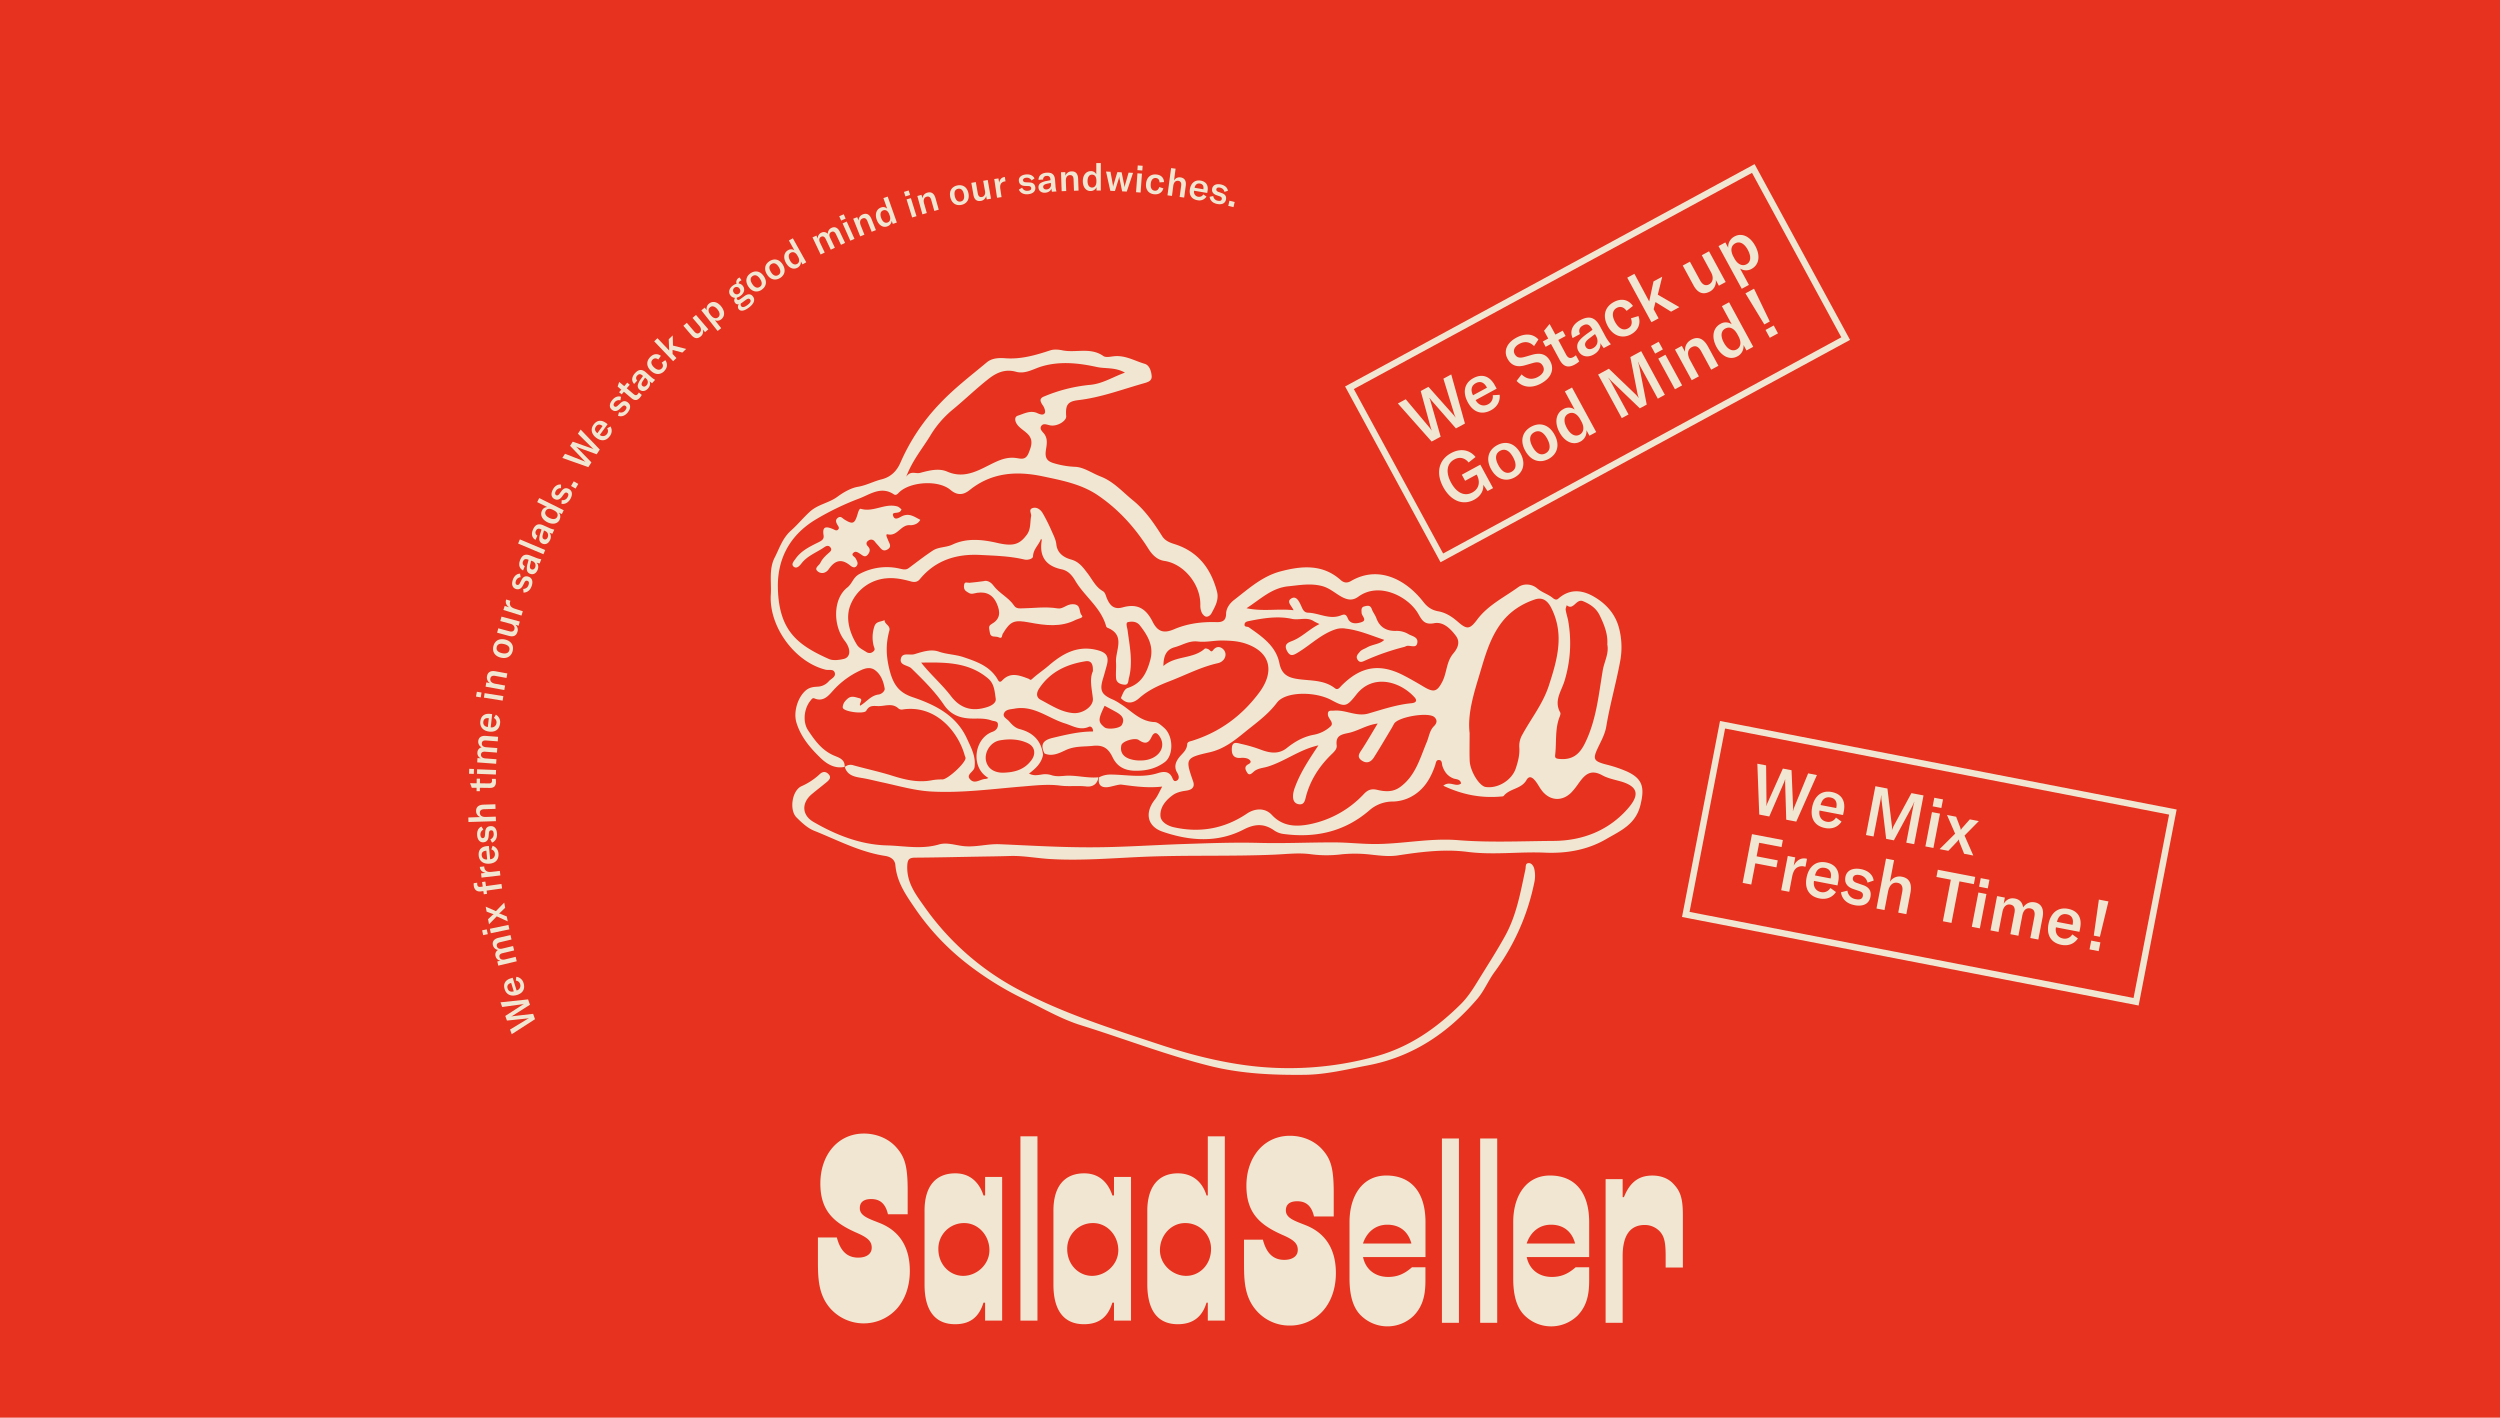 <svg xmlns="http://www.w3.org/2000/svg" viewBox="0 0 1938 1099"><defs><style>.cls-1{fill:#e6321e;}.cls-2{fill:#f0e6d2;}.cls-3{fill:none;stroke:#f0e6d2;stroke-miterlimit:10;stroke-width:5px;}</style></defs><g id="레이어_2" data-name="레이어 2"><g id="레이어_1-2" data-name="레이어 1"><rect class="cls-1" width="1938" height="1099"/><path class="cls-2" d="M694.62,1015.18a34.7,34.7,0,0,1-50.93-.85c-9.43-10.72-9.64-23.78-9.64-37.28V959.27h14.67c2.72,10.5,8,15.64,16.56,15.64,6.28,0,10.48-2.79,10.48-7.71,0-5.14-3.36-7.93-11.74-11.57-17-7.5-28.09-16.49-28.09-38.13,0-22.49,13.84-38.77,33.75-38.77,10.06,0,19.28,4.07,25.15,10.71,6.71,7.5,8.8,14.78,8.8,33.63v18.21h-15.3c-1.88-8.14-6.08-11.78-13-11.78-5.66,0-8.81,2.35-8.81,7.06,0,6.43,7.76,8.36,16.56,12,15.51,6.64,22.22,19.71,22.22,36.63,0,12.43-4,22.92-10.69,30"/><path class="cls-2" d="M747.55,948.13a19.86,19.86,0,0,0-20.13,20.14c0,12,8.81,20.78,19.29,20.78S767,980.27,767,969.13c0-11.36-8.59-21-19.49-21m16.14,75.62v-13.92h-1.26c-3.56,11.56-10.69,16.7-22,16.7-15.93,0-23.68-11.14-23.68-30.63V938.49c0-18.85,8.59-28.92,23.89-28.92,10.69,0,18.24,6.22,21.8,17.14h1.26V912.36h13.2v111.39Z"/><rect class="cls-2" x="791.04" y="880.87" width="13.2" height="142.88"/><path class="cls-2" d="M847.42,948.13a19.86,19.86,0,0,0-20.12,20.14c0,12,8.8,20.78,19.28,20.78s20.33-8.78,20.33-19.92c0-11.36-8.59-21-19.49-21m16.14,75.62v-13.92H862.3c-3.56,11.56-10.69,16.7-22,16.7-15.93,0-23.68-11.14-23.68-30.63V938.49c0-18.85,8.59-28.92,23.89-28.92,10.69,0,18.24,6.22,21.8,17.14h1.26V912.36h13.2v111.39Z"/><path class="cls-2" d="M918.68,948.13c-10.9,0-19.49,9.64-19.49,21,0,11.14,9.85,19.92,20.33,19.92s19.28-8.78,19.28-20.78a19.86,19.86,0,0,0-20.12-20.14m17.61,75.62v-13.92h-1c-3.36,11.35-10.9,16.7-22.22,16.7-15.51,0-23.69-10.49-23.69-31.27V938.71c0-18.43,8.39-29.14,23.69-29.14,10.69,0,18.86,6,22.22,17.14h1V880.87h13.2v142.88Z"/><path class="cls-2" d="M1024.94,1016.87a34.26,34.26,0,0,1-25.36,10.71A33.9,33.9,0,0,1,974,1016c-9.44-10.71-9.64-23.77-9.64-37.27V961H979c2.72,10.5,8,15.64,16.56,15.64,6.28,0,10.48-2.79,10.48-7.72,0-5.14-3.36-7.92-11.74-11.56-17-7.5-28.09-16.5-28.09-38.13,0-22.49,13.84-38.78,33.75-38.78,10.06,0,19.28,4.07,25.15,10.71,6.71,7.5,8.8,14.79,8.8,33.64V943h-15.3c-1.88-8.15-6.08-11.79-13-11.79-5.66,0-8.81,2.36-8.81,7.07,0,6.43,7.76,8.36,16.56,12,15.51,6.64,22.22,19.71,22.22,36.63,0,12.42-4,22.92-10.69,30"/><path class="cls-2" d="M1075.45,949.39c-9.23,0-15.93,5.78-18.87,14.57h37.52c-2.51-9.64-9.43-14.57-18.65-14.57m20.33,70.69a29.26,29.26,0,0,1-40,.43c-8-7.07-9.64-19.06-9.64-29.56V947.46c0-20.77,10.27-36.2,28.51-36.2,18.65,0,30.39,12.21,30.39,36.2v27h-48.42c1.89,9.21,9,15.42,19.5,15.42,6.91,0,12.36-2.14,18.44-7.5H1105v9.86c0,9.42-1,19.49-9.22,27.84"/><rect class="cls-2" x="1117.78" y="882.56" width="13.2" height="142.88"/><rect class="cls-2" x="1147.43" y="882.56" width="13.21" height="142.88"/><path class="cls-2" d="M1202.34,949.39c-9.22,0-15.93,5.78-18.86,14.57H1221c-2.51-9.64-9.43-14.57-18.65-14.57m20.33,70.69a29.24,29.24,0,0,1-40,.43c-8-7.07-9.64-19.06-9.64-29.56V947.46c0-20.77,10.27-36.2,28.5-36.2,18.66,0,30.39,12.21,30.39,36.2v27h-48.41c1.88,9.21,9,15.42,19.49,15.42,6.92,0,12.37-2.14,18.44-7.5h10.48v9.86c0,9.42-1,19.49-9.22,27.84"/><path class="cls-2" d="M1291.21,982.59v-9c0-11.14-1.26-15.21-4.41-18.85a16,16,0,0,0-11.73-5.14c-11.32,0-17.19,7.92-17.19,24.2v51.63h-13.21V914.05h13.21V928h1c4.61-11.57,11.52-16.71,22-16.71,6.92,0,12.37,2.36,15.93,6,5.66,5.78,7.76,11.14,7.76,24.85v40.48Z"/><path class="cls-2" d="M654.73,594.48c-7.62,1.65-13.87-2.3-18.58-6.85-8-7.73-15.39-16.32-18.76-27.49-2.46-8.16.94-19.6,7.34-25,2.68-2.26,5.8-2.65,8.76-2.82a12.16,12.16,0,0,0,9-4.21c1.81-2.06,5.67-3.34,4.6-6.69-1-3.07-4.57-1.67-7-2.26-23.93-5.85-44.13-33.46-42.57-58.25.6-9.62-1.59-19.71,3-28.66,3.71-7.18,5.92-14.93,12.7-21,5-4.44,9.41-9.86,14.56-14.57,6.31-5.77,14.75-6.69,21.44-11.64,4.5-3.34,10.45-6.76,15.71-7.65,6.69-1.13,12.31-4.29,18.44-5.8,8-2,12.24-7.34,14.76-13.2a156.45,156.45,0,0,1,30.65-45.77c11-11.64,23.93-21.49,36.29-31.81,4-3.29,9.41-3.47,14.33-3.09,12.22.93,23.51-2.44,34.87-6.15,2.81-.92,6.28-.63,9.26,0,10.48,2.15,21.81-2.61,31.8,4.42,2.09,1.47,6.19.27,9.25.09,8.33-.49,15.26,3.74,22.73,5.92,3.76,1.09,5.13,5.61,5.47,9.45s-2.91,4.79-6.11,5.69c-16.83,4.75-33.25,11-50.8,13.05-8.29,1-10,3.69-9.35,12.52.26,3.54-6.7,7.92-12.09,7.09-2.56-.39-5.47-2.08-7.17.35-1.86,2.65,1.37,4.75,2.62,6.73,2.73,4.29,1.28,8.81.81,12.93-.69,5.88,1.66,8,6.74,9.41a65.86,65.86,0,0,0,16,2.66c6.7.24,13.2,5,19.86,7.55,10.05,3.9,17,12,25.05,18.5,9.43,7.67,16.15,17.56,22.57,27.7,2.21,3.51,5.8,5,9.67,6.19,18.13,5.71,28.07,18.86,32.81,36.62,1.72,6.44-1.41,11.73-4.23,17-1,1.83-3.4,3.47-5.34,2.11-2.68-1.89-3.4-5.51-3.33-8.5.38-15.84-12.64-32-27.94-34.24-5.68-.84-9.48-4.94-12.17-9.19-10.42-16.54-23.27-30.78-39.37-41.71-12.77-8.68-27.91-11.53-42.73-14.66C788,365,768.7,366.2,751.62,379.93c-4.45,3.58-9.24,4.58-14.83-.16-9.21-7.81-30.56-6.44-39.33,1.48-1.34,1.22-2.65,3.26-4.62,1.93-9.78-6.56-18.49.11-26.6,3.2a210.68,210.68,0,0,0-33.92,16.36c-20.55,12.4-30,31.2-29.29,53.79,1,32.32,15,43.39,39.51,54.31,3.2,1.43,7.73.83,11.38,0,5.62-1.26,5.89-7.74.91-14.09-9.06-11.56-9.36-32.41,2-41.32,3.93-3.07,4.39-7.87,9.5-10.5a44.58,44.58,0,0,1,31.18-4.12c2.13.45,4.6,1.3,6.85-.38,6.2-4.62,12.31-9.39,18.76-13.63,4.48-2.95,10.18-2.27,15.2-4.64,11.09-5.22,23-4,34.62-1.32,12.29,2.83,17.36,1.44,23.1-6.39,3.21-4.39,2.36-9.53,3.28-14.31.39-2-2.12-5,.87-6.18,3.31-1.26,6.33.94,8,3.67a131.48,131.48,0,0,1,7.07,14.09c1.5,3.31,3.26,6.76,3.62,10.28.74,7.13,6.31,10.34,11.31,11.7,6.44,1.74,9.54,6.39,12.84,10.65,3.76,4.87,6.23,10.65,11.93,13.92,1.84,1.06,2.18,3.37,3,5.33,2.2,5.26,5.2,9.25,12.29,7.25,11-3.09,17.9.47,23.21,11,3.8,7.59,8.33,9.51,16.55,6,10.57-4.52,21.53-5.91,32.84-5.58,4.45.12,7.53-.83,7.62-6.44.06-4.35,2.86-8.18,6.14-10.71,11.24-8.68,21.92-18.48,36.18-22.21,16.44-4.32,32.59-5.74,46.57,6.78,2.62,2.33,5.17,2.33,7.9.74,21.6-12.62,43-.79,56.16,16.21,3.24,4.18,6.76,6.39,11.49,7.24,5.93,1.05,10.72,4.22,15.07,8,7.1,6.17,9.24,6.29,15.12-1.56,8.41-11.24,20.9-17.23,31.84-25.15,4.26-3.07,10.55-2.62,14.76,1,3.72,3.18,8.37,4.39,12,7.38,1.27,1.05,2.8,1.84,4.25.56,8.68-7.69,18.1-7,27.33-1.76,9.67,5.51,16.94,13.52,19.8,24.56a58.47,58.47,0,0,1,.77,26.21c-3.11,16.8-7.87,33.2-10.65,50-1,5.86-3.78,10.89-6.27,16.09-4.41,9.22-3.8,10.83,6.33,13.48a99.59,99.59,0,0,1,15.63,5.23c12.67,5.69,14.13,12.62,10.75,26.27-3.71,15-15.39,19.78-26.39,26.2-14.73,8.59-31.08,11.32-47.64,10.59-20-.87-39.94,2-60.13-.61-17.75-2.32-35.93,0-53.85,2.74-7.35,1.13-15,0-22.55-.79a105,105,0,0,0-20.9-.07,93.67,93.67,0,0,1-23.66,0c-9.54-1.37-19-.14-28.43.27-34.56,1.49-69.15.2-103.75,1.77-23.59,1.07-47.31,3.07-70.92,1.59-10.12-.65-20.47-2.63-30.47-2.31-7.72.25-15.51.34-23.26.47-16.67.29-33.34.7-50,.81-5.06,0-6.28,1.41-6.4,6.92-.29,12.69,6.65,21.72,13.28,31.05a208.11,208.11,0,0,0,71.73,63.65c34.9,18.83,72.52,30.61,109.93,43,21.52,7.14,43.35,12.92,65.76,16.08A252.38,252.38,0,0,0,1066.16,819c26.3-7.11,47.4-21.89,66.3-40.66,5.64-5.61,9.74-12.27,13.88-19,6.87-11.17,14-22.18,20.34-33.67,9-16.22,12-34.05,15.83-51.75.41-1.94-.31-4.9,2.69-4.82,2.14,0,3.61,2.26,4.14,4.32a23.56,23.56,0,0,1,0,10.95,176,176,0,0,1-30.59,68.91c-5,6.72-8.18,14.82-13.58,21.11-22.56,26.3-49.85,44.84-84.69,51.47-16.27,3.1-32.55,7.16-49,7.34-24.6.27-49.23-.79-73.49-6.85-33.95-8.49-66.53-21.14-99.86-31.51-15.66-4.87-30.06-13.41-44.91-20.62A246.94,246.94,0,0,1,749,746.55a190.33,190.33,0,0,1-39.89-42.7c-7.06-10.3-13.88-20.22-15-33.07-.4-4.64-3.94-6.67-8.13-7.31-19.46-3-36.72-12.21-54.69-19.41-5.5-2.2-9.75-6.35-13.81-10.35-5.79-5.72-3.56-21,3.9-24.27A51,51,0,0,0,635.6,600c2.59-2.35,4.94-1.79,6.86.32,2.14,2.35.37,4.34-1.54,5.92-3.84,3.17-7.8,6.2-11.62,9.4-8.07,6.79-7.78,16.24,1.31,21.52,17.6,10.23,36.59,17.67,56.95,18.2,13.31.35,26.85,3.24,40.32-.74,6.3-1.86,13,.73,19.57,1.34,9.22.87,18.17-1.9,27.36-1.53,23.56,1,47.12,2.46,70.69,2.4,24.36,0,48.73-1.79,73.1-2.58,19.25-.62,38.48-1.36,57.77-.84s38.52-.44,57.79-.39c9.94,0,19.88,1.12,29.82,1.25,22.07.3,43.91-4.78,66.07-3,24.78,2,49.59.76,74.38.6,21.75-.15,41.22-7.55,55.89-23.3,9.6-10.3,12.2-18.5-4.83-23.07-4.55-1.23-9.52-2.35-13.35-4.47-9.94-5.5-14.31.51-19.06,7.13a52.54,52.54,0,0,1-4.9,6.1c-7,7.1-16.37,6.71-22.62-1-2-2.44-3.34-5.37-5.31-7.82s-4.67-4.72-6.9-.77c-4,7.07-13,6.44-17.66,12.29-.38.48-1.49.45-2.27.52-15.3,1.34-29.76-1.39-44.58-8.39,5.12-4.19,9.65,1.46,13.75-1.73-.39-3.53-4-3.18-5.9-3.93-4.66-1.84-7-5.2-8.51-9.53-.64-1.86,0-4.84-3-4.73-2.1.08-2.11,2.63-2.7,4.31-3.6,10.24-8.71,19-19,24.39a31.4,31.4,0,0,1-13.86,3.49,27.32,27.32,0,0,0-18.28,7c-19,16.32-41.39,21.38-65.87,18.19a16.63,16.63,0,0,1-7.34-2.53c-7.9-5.66-15-5.61-24-1-20.35,10.52-41.87,8.93-62.88,1.71-12-4.12-14-14.72-6-24.88,2.21-2.8,3.57-6.26,5.7-10.1-10.87,1.26-21.17-.11-31.54-1.52-1.79-.25-6,1.05-9,1.69-5.15,1.09-9.82-.07-8.4-7.33a18.54,18.54,0,0,1,9-2.16c12.25.08,24.54,2.82,36.79-1.17,3.21-1,8-1.9,10.52,2.78.89,1.63,1.5,4.8,4.28,2.86,1.93-1.36,1.12-4,0-5.81-2.74-4.6-1.26-8.59,1.7-12.24,2.45-3,5.75-5.35,6-9.84.12-2.09,2.24-2.25,4.11-2.84,21.37-6.75,38.54-19.48,51.84-37.43,11.35-15.31,9.49-30.55-9.71-37.5-6.47-2.34-12.72-2.62-19.16-2.7-6.25-.07-12.61,1.51-18.73.77-6.85-.83-12,2.82-18,4.42-7,1.88-8.69,7.41-8.76,14.55,9.39-8.22,22.94-5.22,32.05-13.44.52-.46,2.64.17,3.49.9,1.07.94,1.6,2,2.9.34,3.58-4.73,8-1.65,9.19,1,1.68,3.77-1,8-5.32,9-13,2.87-24.65,9-36.9,13.76-8.82,3.39-17,7-24.1,13.3-4.43,3.93-9.4,5.23-14.34,0,1.39-2.62,2.34-6.84,5.36-7.82,10.67-3.43,14.63-11.53,17.39-21.35,3.09-11-1.76-19.16-8-27.17-2.48-3.19-6.33-3.19-9.23-2.51-2,.49-.55,4.11-.26,6.35,1.6,12.34,4.28,24.64,1,37.13-.59,2.25-.17,5.32-3.54,5-2.82-.26-6-1.33-6.37-4.82-.4-4.13.22-8.49-.07-12.46-.65-9.17,7.76-21.07-6.67-26.86a2,2,0,0,1-1-1.17c-4-14.54-16.76-23.08-24-35.38-2.37-4-5.39-7.68-10.57-8.76-12.34-2.59-17.49-10.19-15.3-22.68.05-.27-.42-.62-.61-.88-1.64,4.68-6,7.95-6.19,13.54-.07,1.92-4,3.11-6.83,2.42-11.13-2.63-22.53-2.92-33.85-3.51-18.45-1-34.8,3.92-47,18.72-2,2.43-4.35,2.55-7.1,1.78-6.08-1.7-12.27-2.95-18.6-2.41a32.77,32.77,0,0,0-27.94,20.22c-4.31,10.07-1.15,21.73,4.92,31.43,1.54,2.45,4.78,3.89,7.36,5.59a4.18,4.18,0,0,0,5.08-.39c2-1.5.89-2.75.39-4.59a26.92,26.92,0,0,1,.5-14.71c1.31-4.49,5.23-3.62,8-5.17-.15,3.35,4.83,4.1,3.66,8.34-2.93,10.6-2.51,20.67.58,31.83,2.94,10.61,7.57,16.22,17.32,19.53,17.72,6,34.12,14.1,42.41,32.43,3.16,7,7,13.71,5.73,22.13-.55,3.57-7.64,5.72-2.68,9.89,3.43,2.87,7.48-1,11.34-1a7.87,7.87,0,0,0,2.14-.75c-14.26-8.09-11.05-30.6,3-35.74,2.88-1,4.5-3.06,4.36-5.82s-3-2.29-4.91-3c-4.3-1.53-8.69-1.53-13.2-1.47-9.49.13-17.85-1.93-23.8-10.74-7.06-10.45-16.11-19.32-25.14-28.15-2.76-2.69-9.66-2.21-8.11-7.9,1.27-4.68,6.87-2.08,10.4-3.13,6.1-1.81,12.68-4.18,18.89-2s12.88,2.16,19.23,4.3c10.13,3.43,19.74,6.76,25.85,16.25.85,1.31,1.76,4.3,4,1.91,6.48-7,13.51-4,20.47-1.46,1.16.43,1.29,1.62,2.89.14,4-3.68,8.61-6.7,12.74-10.26,10.78-9.28,22.25-15.88,37.35-12.14,7.57,1.88,9.74,4.94,7.56,12.55-.86,3-1.64,6.07-2.57,9.06-3.1,9.87-1.55,13.08,8.09,17.1a38.48,38.48,0,0,1,4.75,2.78c8.73,5.25,15.47,14,27,14.4,2.49.08,5.14,2.53,7.29,4.39,7.4,6.42,7.51,21.6.44,26.73-6.69,4.86-13.77,6.62-22.32,6.62-8.89,0-14.67-3.49-18-10.46s-7.36-9.74-15.36-8.85c-7.12.77-13.94,0-21.13,3.37-4.31,2-10.39,5.27-16.32,2.51-3.55-7.15-.91-10.36,6.55-12.12,10.3-2.44,20.54-4.94,31.11-4.89,0-3.24-2-4.22-3.16-3.68-6.93,3.16-12.52-.7-18.72-2.62-12.9-4-24-14.15-38.93-11.43-3.18.57-6.8.49-8.2,3.56-1.33,2.92,2.26,4.3,3.86,6.17,2.23,2.6,4.69,5.21,8.1,6.08,10.5,2.69,16.88,9,18.31,19.92-1.22,6.54-5.77,10.74-10.9,14.61,3.29,1.64,5.33,1.48,10.67.6a15.93,15.93,0,0,1,7,.73c3.34,1,6.45.73,9.91.43,8.71-.76,17.39,2,26.21,1.12-.78,5.53-4.74,7.65-9.46,7.11-6.71-.78-13.35.24-20.17-.66-9.54-1.25-19.48-.11-29.19.69-23.59,1.93-47.18,5.18-70.83,3.89-12.8-.7-25.46-4.43-38.11-7.14-5.36-1.15-10.63-2.57-16.08-3.43-5.28-.85-10.94-2-12.76-8.46a6.77,6.77,0,0,1,6.6-1.3c10.08,2.79,20.36,5,30.32,8.13s19.76,5.45,30.22,3.54a40.83,40.83,0,0,1,8.47-.7c4,.13,18.27-12.9,18-16.72a9.91,9.91,0,0,0-.54-1.49c-4.88-18.34-22.4-40-48.29-36a4.07,4.07,0,0,1-3-.65c-5.07-4.85-10.85-1.7-16.4-2-4.07-.25-6.6-.28-8.73,3.6-1.58,2.85-16.92.84-18.1-2.1a1.74,1.74,0,0,1-.18-.77c.23-2.79,1.74-4.69,3.86-6.52,3-2.59,6.2-1,8.9-.37,3.75.86-.27,4,.74,5.85,4.89-2.67,8.13-7.92,14.45-8.68,2-.25,5-2.57,4.57-4.75-.93-5.34-2.84-10.69-7.41-14.08-3.7-2.74-7.76-1.58-11.74.34A64.92,64.92,0,0,0,646,535.13c-3.52,3.9-7.59,9.27-14.66,6.27-1.44-.61-2.14.59-3,1.68-5,6-6.28,16.42-1.94,23,5.2,7.83,10.61,15.46,19.86,19.52,3.59,1.57,9,2.86,8.48,8.92m367.43-16.74c-14.88,3.24-26.24,12.58-39.87,16.64-3.43,1-7.24,1.09-10.28,3.67-1.27,1.08-3.49,3.72-5.21.87-1.12-1.85-2.82-4.64.93-6.53,3.36-1.69,1.17-3.56-.7-4.38a12.3,12.3,0,0,0-5.41-.49c-5.31.29-6.94-2.56-6.72-7.33.26-5.62,3.58-4.46,7.18-3.56a113.55,113.55,0,0,1,14,4c6.68,2.58,14.37,4.88,21.48-.84,6.25-5,13.08-8.89,21.37-10.34a26.47,26.47,0,0,0,12.45-6.32c3.16-2.86-1.76-5.94-2-9.1-.26-3.93,2.25-3,5.18-3.22,8.9-.6,17.12,4.9,26.19,2.27,11-3.19,21.94-6.91,33.48-8,3.17-.29,4.75-1.85,2.32-4.55-11.14-12.36-32.21-18.58-45.09-2.19-7.57,9.63-8.85,10-19.43,4.29-12.47-6.7-35.45-6.82-42.11,2-7.14,9.51-16.42,15.93-25.23,23.12-8.08,6.59-16.18,12.95-27.13,15.42-18.85,4.25-18.74,5-12.66,22.53,1.86,5.35-2.21,6.75-5.63,7.22-3.76.53-7.29,1.34-10.24,3.49-5.49,4-9.93,9.49-9.45,16.18.32,4.6,5.62,7.58,10.26,8.63,20.36,4.6,39.43,1.14,56.75-10.55,6.25-4.22,14.08-4.66,19.33,1,8.17,8.87,18.45,9.33,28.74,7.36a78.43,78.43,0,0,0,42.68-23.65c3.2-3.38,6.07-4.13,10.39-3.1,5.93,1.4,11.93,1.85,17.42-2.06,12.08-8.61,15.61-22.45,20.87-35,1.77-4.23,2.14-9,5.71-12.48,2-2,2.77-4.5.18-6.88-4.53-4.14-28.17-.24-31.25,5.19-.65,1.13-1.22,2.31-1.9,3.43-4.56,7.59-9,15.22-13.76,22.7-2.24,3.53-5.53,5-9.39,2.34-4.13-2.86-1.81-5.63.17-8.68,4.07-6.26,7.78-12.75,12.17-20-8.77,1.14-15.21,5.75-22.52,7.29-5.67,1.19-10.21,2.06-9.23,9.61.41,3.18-2.55,5.51-4.79,7.75-8.94,8.91-15.56,19.19-18.93,31.52-.74,2.72-1.11,7-5.45,6.42s-5-4.25-4.6-7.89a25.36,25.36,0,0,1,1.68-6c4.24-11.31,10.93-21.26,18-31.91M1002.75,473c-1.53-3.48-5.52-6.39-2.07-8.84,4-2.83,6.26,1.91,7.55,4.56,1.42,2.9,2.12,6.13,5.84,6.24,8.44.27,16.45,5.52,25.19,2.18,2.29-.87,4.09-1.54,5.46,2,1.94,5,7,4.41,10.72,3.15,4.64-1.54.23-4.69.09-7.07s-.51-4.44,2.07-5.13c2.13-.56,4.65-1.31,5.82,2.08.84,2.45,2.64,4.56,3.52,7,2.56,7.05,7.75,10,14.91,9.92a17.62,17.62,0,0,1,9.73,2.33c2.66,1.69,7.38,2.19,7.2,6.11-.26,5.55-5,2.66-8,3.15-.75.13-1.44.62-2.19.81a185.15,185.15,0,0,0-29.95,10.38c-2.2,1-4.44,2.33-6.23-.43-1.69-2.6.19-4.37,1.75-6.21,1.44-1.69,3.53-2.16,5.31-3.21,4.47-2.64,10.27-2.55,13.61-6-9.79-3.21-19.34-7.47-29.79-8.7a16.58,16.58,0,0,0-8,.54c-11.15,3.7-19.27,12-28.95,17.87-3.46,2.1-6.18,3.79-8.75-1.33-2.5-5,1-6.32,4-7.49,7.71-2.94,13.15-9.14,21.29-13.16a43.17,43.17,0,0,1-4.42-2.18c-5.34-3.55-11.33-.58-17.06-1.83-10.94-2.38-22.05-.54-33,1.66-1.63.33-3.32.65-3.6,2.48-.37,2.49,2.15,1.61,3.27,2.4,10.35,7.25,21.08,14.5,23.74,27.91,1.89,9.47,7.72,11.43,16,12.44,9.17,1.11,19,.63,27,6.87,2.34,1.82,3.79-.64,5.14-2,14.93-15,29.55-17.47,48-8,5.35,2.76,10.56,5.78,15.73,8.86,7.92,4.73,10.42,3.8,14.44-4,3.57-7,3-15.3,8.46-21.77,3-3.56,5.88-8.48,2-13.71-4.25-5.7-9.93-11.13-16.82-9.77-7.64,1.51-9.6-2.56-12.33-7.32-7.67-13.37-30.31-25-46.37-13.29-4.3,3.14-8.13,2.8-13,.17-5.19-2.82-9.46-7-15.74-8.5-8.8-2.11-17-.54-25.58.32-13.07,1.31-21.42,9.91-32.45,17,13,2.72,24.31.17,36.35,1.53m136.61,95.08c0,8.38-.19,15,.05,21.56.29,8.11,7.44,19.64,12.32,20.39,9.48,1.46,20.38-5.22,23.43-14.47,1.73-5.26,3.15-10.6,2.71-16.23a17.38,17.38,0,0,1,2.34-9.82c6.9-12.71,16-23.9,20.63-38.25,6.51-20.07,12-39.28,2.06-59.53-2.68-5.48-6.46-9.25-13.09-7-10.63,3.6-19.64,9.63-26.34,18.78-8.33,11.38-12,24.53-16,37.91-4.81,16-9.82,31.56-8.14,46.67M702.44,369.68c3.47-5.19,7.3-2.19,10.79-3.1,6.66-1.75,14.36-3.9,21-1,14.27,6.26,25.59-1.87,37-7.2,5.42-2.52,10.14-4,15.8-3.41,4,.4,7.84,2.31,10.32-3.68s3.9-10.84-1.45-15.59c-2.35-2.09-5.12-3.78-7.07-6.17-1.84-2.23-3.06-6.29.23-7.32,4.74-1.49,9.73-4.42,15.1-1.94,2,.93,4.62,1.89,5.73,0,.75-1.26-.24-4.2-1.33-5.79-1.89-2.72-3.4-5.37.51-7a121.6,121.6,0,0,1,36-9.15c9.5-.82,17.4-6,27-9.48-7.79-4.34-15.06-2.86-21.86-4.36-14-3.07-28.26-4.62-42.34-.55-6.69,1.93-13,6.27-20.22,4.26-8.31-2.3-14.9.52-21.13,5.37-10,7.81-19.11,16.75-28.89,24.72A78.87,78.87,0,0,0,721,338c-6,9.8-13.74,18.92-18.52,31.66m543.51,130c.54-8.25-2.47-15.52-5.93-22.65-2.68-5.5-7.13-8.53-12.76-10.92s-7.33,7.56-12.8,3.08c-.28,1.25-1,2.55-.76,3.72.44,2.84,1.43,5.58,1.93,8.41a99.75,99.75,0,0,1-2.83,46.5c-2.43,8-8.46,15.46-3.34,24.54.41.72,0,2.08-.33,3-3.88,9.45-2.45,19.53-3.55,29.31-.28,2.46-.19,3.36,3.06,3.67,9.86.94,15.49-3.14,19.86-11.94,8.94-18,10.68-37.57,13.92-56.79,1.14-6.68,4.9-12.92,3.53-19.93M714.08,513.66c7.4,9.42,16.16,16.83,23.14,26,7.48,9.82,16.89,12.22,28.54,8.29,3-1,6.61-3.17,6.13-6.29-.85-5.51-1-11.61-6-15.78-15.24-12.83-33.5-12.48-51.84-12.22m133.15,6.69c.25-5.51-1.24-8.45-5.76-7.73-14.7,2.32-27.41,8.24-35.91,21.15-2.12,3.23-2.52,6.79,1.29,8.77,8,4.17,15.66,9.45,25.12,10.25,7.43.62,15.91-5.25,15.26-11.38-.81-7.55-2.78-15,0-21.06M777.11,599c9.82-.15,17.23-2.59,22.5-9.79,3.56-4.87,2.67-10.41-2.82-13.06-6.92-3.33-14.67-3.5-21.89-2.18s-12.15,9.49-10.45,16.18,7.49,8.75,12.66,8.85m107.37-9.49c12,0,19.71-8.82,15.17-17.41-2-3.7-4.63-5.92-7.07-.61-2.57,5.55-5.7,4.95-9.89,2.12-2.93-2-12.71.93-13.41,4.12-1.09,5,1,8.51,6,10.44a25,25,0,0,0,9.23,1.34m-28.21-42.39c-5.17,10.72-5.17,12.52-.12,16.68,2.37,2,11.89.93,13.41-1.72,2.81-4.92-.21-7.76-4.15-10-2.91-1.66-5.9-3.2-9.14-4.95"/><path class="cls-2" d="M698.81,394.86c-1.23,4.46-7.65,1-6.49,4.88,1.34,4.57,5.44.85,7.87,0,5.24-1.87,8.82,1,13.21,3.21-1.78,3.57-6,4.33-8,4.17-7.12-.54-9.58,8.85-17.25,7.1-2.09-.47-.36,2.78.22,4.33.94,2.56,3.38,5.32-.54,7.46-3.61,2-5.15-1.09-7.06-3.14-.9-1-1.77-1.94-2.6-3a3.39,3.39,0,0,0-4.88-.88c-1.93,1.23-2.09,2.9-.44,4.6,2.1,2.16,1.51,4.37-.13,6.35-2.22,2.71-4.18.46-6-.66-1.62-1-3.38-2.32-5-.88-2.4,2.11.78,3,1.49,4.34,1,1.88,2.42,3.85.95,5.85-1.84,2.49-4.18.51-5.5-.54-6.74-5.35-11.73-3.27-16.14,3.08-2.36,3.41-6.12,4.05-8.84,1.61s1.25-4.31,2.29-6.45c1.52-3.19,4-5.47,6.55-7.72,1.19-1,2.54-2.24,1.37-4-1.33-2-3.11-1.6-4.82-.42-6,4.16-13.18,6.59-17.83,12.69-1.41,1.84-3.64,4.26-5.88,2.53-2.44-1.88.08-4.4,1.27-6.11,4.35-6.29,11.11-9.56,17.67-12.79,2.74-1.34,4.65-2.48,4.12-5.65-1.22-7.26,2.55-6.66,7.24-4.7,1.4.59,2.91,1.85,4.22.19,1-1.23-.1-2.42-.77-3.55-1.14-2-1.75-3.94.59-5.5,2.12-1.42,3.37.53,4.83,1.43,6.57,4.07,8.07,3.46,10.38-4.55.45-1.57,1.28-4,2.33-3.73,9.82,3,18.9-4.71,28.58-1.75,1.13.35,2,1.44,3,2.17"/><path class="cls-2" d="M763,450.37c2.14-.47,5,.69,7,3.43,4.55,6.19,12,9.37,16.26,15.84,1,1.54,2.54,2,4.71,2,9.67-.06,19.32-1.63,29,0,4.05.68,6.85-3.34,11.62-3.27,6.93.11,4.46,6,6.93,8.53,2,2.12-2.7,2.62-4.53,3.57-11.58,6-23.8,4.36-35.79,2.12-11.79-2.2-14.86-1.4-20.83,8.7-.84,1.39-.16,4.23-3.22,2.74-2.32-1.13-6.31.65-6.82-3.61-.25-2.21-1.64-5,1.06-6.49,7.14-3.93,7.26-9.31,4.33-16-3.66-8.41-10.24-9.79-18-7.82-2.67.68-4.07-.71-5.64-1.7-1.87-1.19-2.19-3.6-1.59-5.63s2.55-.92,4-1c3.37-.23,6.72-.76,11.42-1.32"/><path class="cls-2" d="M1142.9,387.31c4.93-2.67,7.35-7.07,6.92-11.52l3.33,4.91,4.27-2.32-9.88-18.19L1133.19,368l2.56,4.72,8.92-4.85.34.62c1.68,3.1,3,9.65-3.68,13.29-6.36,3.45-12.42-.17-16.45-7.6-4.19-7.71-3.55-14.72,2.49-18,5.06-2.75,9-.36,11.09,2.36l5.38-4.27c-3.3-4.19-10.09-7.84-19-3-9.9,5.37-11.75,15.81-6.06,26.29s15,14.72,24.13,9.77m31.18-17.23c6.69-3.64,8.93-10.71,4.58-18.71s-11.44-9.88-18.13-6.25-9,10.66-4.63,18.61,11.49,10,18.18,6.35m-2.35-4.34c-3.58,1.94-7.21.34-10.16-5.09s-2.26-9.25,1.32-11.2,7.11-.41,10.06,5,2.36,9.33-1.22,11.27m28.79-10c6.68-3.64,8.92-10.71,4.58-18.71s-11.45-9.88-18.13-6.25-9,10.66-4.64,18.61,11.5,10,18.19,6.35m-2.36-4.34c-3.57,1.94-7.21.34-10.16-5.09s-2.26-9.25,1.32-11.2,7.11-.41,10.06,5,2.36,9.33-1.22,11.27m26.84-9a8.77,8.77,0,0,0,4.79-8.89l2.33,4.29,5.25-2.85-18.75-34.53-5.57,3,7.65,14.1a7.92,7.92,0,0,0-8.84-.32c-5.8,3.15-7,10.42-3,17.85s10.51,10.39,16.14,7.33m-.48-5.41c-3.39,1.84-7.13-.07-9.9-5.17s-2.33-9.16,1.06-11,6.87-.21,9.4,4.46l.83,1.52c2.43,4.48,1.86,8.42-1.39,10.19m32.68-12.81,5.25-2.85-13.39-24.67a34.17,34.17,0,0,0-2.21-3.62l.19-.1a22,22,0,0,0,2.78,3.12l21.37,20.52,5.34-2.9-5.67-29a29.28,29.28,0,0,0-1.1-4l.14-.08a33.76,33.76,0,0,0,1.83,3.82l13.39,24.67,5.48-3-18.36-33.81-8.41,4.56,5.37,27.49a19.73,19.73,0,0,0,1.15,4.12l-.09.05a19.89,19.89,0,0,0-2.8-3.16l-20.26-19.47-8.36,4.54Zm25.85-50,6-3.28-3.23-5.95-6,3.28Zm15.36,27.61,5.57-3L1291.05,275l-5.57,3Zm13-7,5.57-3-6.85-12.62c-2.46-4.52-1.95-8.25,1.3-10,2.92-1.59,5.33-.48,7.37,3.28l7.7,14.19,5.62-3.05-8-14.76c-3.47-6.39-7.9-8.24-13-5.49-3.58,1.95-5.2,5.05-4.87,9.43l-2.51-4.62-5.29,2.88Zm35.33-18.45a8.78,8.78,0,0,0,4.8-8.89l2.32,4.28,5.25-2.85-18.74-34.52-5.58,3,7.66,14.1a7.91,7.91,0,0,0-8.84-.32c-5.81,3.15-7,10.42-3,17.85s10.51,10.38,16.13,7.33m-.47-5.41c-3.39,1.84-7.14-.08-9.91-5.17s-2.32-9.16,1.07-11,6.86-.21,9.39,4.45l.83,1.53c2.43,4.48,1.87,8.42-1.38,10.19m21.43-19.35,4.23-2.3-12.24-25.42-6.64,3.61Zm7.29.79-6.36,3.46,3.31,6.09,6.36-3.45Z"/><path class="cls-2" d="M1109.8,342.3l7-3.78-7.92-27.77a15.84,15.84,0,0,0-.81-2.15l.19-.1a17.32,17.32,0,0,0,1.37,1.85l19,21.76,7-3.78L1125,290.25l-6.09,3.3,8.43,27.49a21.86,21.86,0,0,0,1,2.44l-.13.08a15.2,15.2,0,0,0-1.62-2.09l-19.25-21.61-6,3.28,7.64,27.92a15,15,0,0,0,.87,2.48l-.14.08a19.58,19.58,0,0,0-1.52-2.13l-18.46-22-6.09,3.3Zm49-43.59c-3.95-7.29-10-9.19-16.72-5.54-6.92,3.76-8.46,10.89-4.19,18.75s10.92,9.92,18,6.06c4.74-2.58,7.17-6.85,6.64-11.93l-5.36.32a6.65,6.65,0,0,1-3.52,7c-3.67,2-7.53.76-9.75-3.22l16.31-8.85Zm-6.1,1.83-10.82,5.88c-2-4-1.35-7.47,2.18-9.39,3.3-1.79,6.31-.77,8.43,3.13Zm42-3.31c8.41-4.56,10.2-11.46,7-17.27-3.25-6-8.27-6.6-14.35-4.84l-5.36,1.55c-4.06,1.16-6.32.53-7.82-2.23s-.07-5.88,3.51-7.82c4.36-2.37,8.32-1.62,11.51,1.7l3.39-5.17c-4.49-4.84-10.89-4.76-17.16-1.35-7.43,4-10,10.41-6.8,16.27s8.12,6.76,13.91,5l5.15-1.49c4-1.21,6.61-1.12,8.39,2.16,1.91,3.53-.49,6.62-3.89,8.47-5.11,2.77-9.46,1.18-12.64-2l-3.87,5.06c4.35,4.79,11.19,6.2,19,2m3.47-28.4,4.18-2.27,6.67,12.29c2.61,4.81,6.1,6.8,11.67,3.77a19.18,19.18,0,0,0,3.58-2.49l-2.61-4.81a9.71,9.71,0,0,1-2.12,1.52c-2.33,1.26-4,.65-5.44-1.92L1208,263.54l5.67-3.08-2.25-4.14-5.67,3.07-4.5-8.28-4.33,5.31,3.26,6-4.18,2.27Zm37.19,6c3.76-2,5.73-5.4,5.27-8.91a40,40,0,0,0,2.59,3.9l5.58-3a33.32,33.32,0,0,1-4.71-7l-3.85-7.1c-3.75-6.91-8.45-8.24-15.32-4.51-6,3.26-8.19,8.52-5.79,13.82l5.71-3.11c-1.29-2.81-.46-5.17,2.28-6.66,3-1.61,5.14-.82,7.08,2.75l.34.62-4.59,3.29c-3.38,2.52-5.28,4.35-6.4,6.26a7,7,0,0,0,.08,6.92c2.3,4.24,7,5.33,11.73,2.76m-.39-5c-2.46,1.34-4.65.86-5.73-1.14s-.34-3.94,2.44-6.13l4.81-3.66.83,1.52c2.07,3.81,1.09,7.55-2.35,9.41m29.56-10.8c5.53-3,7.67-8.36,5.64-14.1l-5.85,1.75c1.3,3.62.54,6.31-2.25,7.82-3.57,2-7.27.13-10.06-5-2.66-4.9-2.13-9,1.31-10.88,2.74-1.49,5.51-.71,7.64,2.33l4.94-3.86c-3.64-5.05-9.11-6.15-14.87-3-7.07,3.83-8.87,10.92-4.66,18.68,4.11,7.57,11.24,10.06,18.16,6.3m30.91-17.52,6.45-3.51-16.73-9.66,3.43-13.95-6.78,3.68-3.32,15.5L1267,212.26l-5.57,3,18.75,34.53,5.57-3-3.85-7.09,1.44-5.54Zm30.13-15.62a8.75,8.75,0,0,0,4.53-8.94l2.4,4.43,5.3-2.87-12.93-23.82-5.62,3.06,7.16,13.19c2.18,4,1.55,7.73-1.51,9.39-2.7,1.46-5.12.32-7-3.16l-7.84-14.43-5.57,3,8.3,15.28c3,5.57,7.12,7.91,12.79,4.84m24.66-2.11,5.57-3-6.9-12.72a8.52,8.52,0,0,0,9,.27c5.71-3.1,7-10.08,2.81-17.75-4.08-7.52-10.51-10.39-16.08-7.36a8.91,8.91,0,0,0-4.88,8.75l-2.25-4.14-5.29,2.87Zm3.71-19c-3.3,1.79-7,0-9.45-4.55l-.64-1.19c-2.62-4.81-2-8.66,1.35-10.48s7,0,9.76,5.12,2.33,9.28-1,11.1"/><rect class="cls-3" x="1060.32" y="206.51" width="356.22" height="150.06" transform="translate(15.74 625.04) rotate(-28.5)"/><path class="cls-2" d="M1381.07,656.64l1-5.43-23.93-4.59-7.25,37.79,6.7,1.28,3.15-16.44,16.36,3.13,1-5.43-16.36-3.13,2-10.49Zm9.4,14.44,1.23-6.44-5.81-1.12-5.11,26.61,6.23,1.2,2.13-11.13c.58-3,1.42-6,3.89-7.64a7.46,7.46,0,0,1,5.76-.82l.83.15,1.17-6.12a3.55,3.55,0,0,0-.71-.19c-4.21-.8-7.51,1.54-9.61,5.5M1425,683.43c1.57-8.14-1.89-13.44-9.41-14.88-7.74-1.48-13.45,3.05-15.14,11.83s2.16,14.6,10.1,16.12c5.29,1,9.88-.75,12.69-5l-4.34-3.15a6.68,6.68,0,0,1-7.19,3.21c-4.1-.79-6.29-4.19-5.49-8.68l18.22,3.5Zm-5.88-2.45L1407,678.66c1-4.4,3.69-6.63,7.64-5.87,3.68.71,5.37,3.4,4.53,7.77Zm18.53,20.72c6.74,1.29,11.3-1.15,12.3-6.36.85-4.42-.75-7.6-6-9.31l-4.24-1.48c-2.69-.84-3.68-2.14-3.33-3.95.4-2.07,2.26-2.82,5.22-2.25a7.45,7.45,0,0,1,6.09,5.86l4.77-1.57c-.5-4.4-4.21-7.82-9.82-8.89-6.59-1.27-11.14,1.12-12.09,6.07-.82,4.31,1.11,7.71,6.37,9.44l3.85,1.29c2.78.92,3.7,2,3.29,4.16s-2.29,2.93-5.4,2.33a7.55,7.55,0,0,1-6.54-6.6l-5,1.24c.71,5.32,4.55,8.87,10.52,10m17,2.6,6.23,1.2,2.71-14.11c1-5.16,3.68-7.68,7.42-7,3.16.61,4.36,3.05,3.59,7.09l-3.08,16,6.28,1.21,3.18-16.56c1.36-7.07-.89-11.37-6.49-12.44a8.64,8.64,0,0,0-9.44,4l3.23-16.87-6.23-1.19Zm76.55-24.49-29-5.57-1.07,5.59,11.16,2.14-6.17,32.2,6.69,1.29,6.18-32.2,11.16,2.14Zm3,7.59,6.74,1.29,1.28-6.65-6.75-1.3Zm-5.65,31.09,6.23,1.19,5.11-26.61-6.23-1.19Zm19.59-23.84-5.1,26.61,6.23,1.2,3-15.38c.81-4.26,3.11-6.41,6.23-5.81,2.75.52,3.83,2.72,3.13,6.39l-3.18,16.55,6.23,1.2,3-15.54c.82-4.26,3-6.26,6.2-5.66,2.86.55,3.9,2.68,3.16,6.57l-3.15,16.39,6.23,1.19,3.34-17.4c1.2-6.28-1.06-10.47-6-11.42-3.64-.7-6.67.54-9.14,3.87-.55-3.86-2.7-6.14-6.33-6.84s-6.47.58-8.73,4l.91-4.74Zm64.41,24.78c1.56-8.15-1.89-13.45-9.41-14.89-7.74-1.48-13.45,3.05-15.14,11.83s2.16,14.6,10.1,16.12c5.29,1,9.88-.75,12.69-5l-4.34-3.15a6.67,6.67,0,0,1-7.18,3.21c-4.11-.79-6.31-4.19-5.5-8.67l18.22,3.49Zm-5.88-2.46-12.09-2.32c1-4.4,3.69-6.63,7.64-5.87,3.68.71,5.37,3.4,4.53,7.77Zm16.43,8.34,4.73.91,6.65-27.42-7.42-1.42Zm5.13,5.24-7.11-1.37-1.31,6.81,7.12,1.37Z"/><path class="cls-2" d="M1363.76,631.44l7.79,1.5L1383,606.45a17.43,17.43,0,0,0,.73-2.18l.21,0a16,16,0,0,0-.11,2.3l.86,28.86,7.79,1.49,16-36.1-6.8-1.31-10.91,26.6a19.67,19.67,0,0,0-.8,2.5l-.16,0A16.14,16.14,0,0,0,1390,626l-1.19-28.92-6.74-1.29-11.8,26.43a15.36,15.36,0,0,0-.91,2.47l-.15,0a21,21,0,0,0,.18-2.61l-.3-28.75-6.8-1.31Zm65.57-2.59c1.56-8.15-1.89-13.44-9.41-14.89-7.74-1.48-13.45,3-15.14,11.83s2.16,14.6,10.1,16.12c5.29,1,9.88-.75,12.69-5l-4.35-3.15A6.65,6.65,0,0,1,1416,637c-4.1-.79-6.3-4.19-5.49-8.67l18.22,3.49Zm-5.88-2.46-12.1-2.32c1-4.39,3.7-6.63,7.64-5.87,3.69.71,5.38,3.4,4.54,7.77Zm23.06,20.93,5.87,1.12,5.28-27.57a33.9,33.9,0,0,0,.59-4.19l.21,0a22.43,22.43,0,0,0,.17,4.17l3.51,29.42,6,1.15,14.05-26.05a29.12,29.12,0,0,0,1.7-3.82l.15,0a34.84,34.84,0,0,0-1,4.11l-5.29,27.57,6.12,1.18,7.25-37.79-9.39-1.8-13.29,24.65a20.06,20.06,0,0,0-1.72,3.92l-.1,0a20.44,20.44,0,0,0-.16-4.22l-3.32-27.9-9.34-1.79Zm51.69-22.26,6.74,1.3,1.28-6.66-6.75-1.29Zm-5.64,31.09,6.23,1.2,5.1-26.62-6.23-1.19Zm11,2.1,6.8,1.31,6-6.3a12.91,12.91,0,0,0,2-2.49l.11,0a9.89,9.89,0,0,0,.87,3l3.24,8.07,7.11,1.36-6.77-15.48L1534,636.5l-7-1.33-5.09,5.75a13.46,13.46,0,0,0-1.87,2.46h0a15.78,15.78,0,0,0-.88-3l-2.75-7.25-7.11-1.37,6.31,14.51Z"/><rect class="cls-3" x="1419.58" y="486.89" width="150.06" height="356.21" transform="matrix(0.19, -0.98, 0.98, 0.19, 559.94, 2007.56)"/><path class="cls-2" d="M414.75,790.08l-1.47-4.16-15.59,1.8a8.52,8.52,0,0,0-1.22.25l0-.11a9.77,9.77,0,0,0,1.11-.58l13.25-8.4-1.47-4.16L388,777l1.28,3.63,15.48-2.11a10.1,10.1,0,0,0,1.39-.3l0,.08a8.59,8.59,0,0,0-1.26.7l-13.19,8.56,1.28,3.6,15.64-1.63a8.5,8.5,0,0,0,1.41-.25l0,.08a10.76,10.76,0,0,0-1.27.64l-13.36,8.09,1.28,3.63Zm-18.81-31.66c-4.31,1.3-6,4.34-4.74,8.43s4.89,5.86,9.54,4.46,6.46-4.76,5.16-9.07a6.53,6.53,0,0,0-5.65-5l-.4,2.94a3.69,3.69,0,0,1,3.37,2.73,3.78,3.78,0,0,1-2.76,4.92l-3-9.88Zm.32,3.52,2,6.57c-2.36.64-4.13-.14-4.77-2.29-.61-2,.26-3.51,2.57-4.21Zm-10-13.37,14.3-3.39-.81-3.43-8.27,2c-2.29.54-3.87-.14-4.28-1.86-.36-1.52.48-2.56,2.45-3l8.9-2.11-.81-3.43-8.36,2c-2.29.54-3.78-.13-4.19-1.88-.37-1.57.44-2.58,2.53-3.08l8.82-2.09-.82-3.43L386.39,727c-3.38.8-4.94,2.89-4.29,5.64a4.83,4.83,0,0,0,4,3.77,4.09,4.09,0,0,0-1.95,4.75,4.41,4.41,0,0,0,3.92,3.55l-2.55.6Zm-8.13-24.4-.79-3.74-3.59.77.79,3.73Zm16.74-3.73-.74-3.45-14.37,3,.73,3.45Zm-1.28-6.18-.71-3.78-4.39-1.84a6.57,6.57,0,0,0-1.65-.53v-.06a5.44,5.44,0,0,0,1.36-1.06l3.41-3.3-.74-4-6.44,6.62-7.92-3.47.72,3.87,3.93,1.47a7.79,7.79,0,0,0,1.61.48v0a8.61,8.61,0,0,0-1.33,1l-3.1,2.89.74,4,6-6.19Zm-19.88-30.52.49,3.53-1.63.22c-1.54.22-2.39-.32-2.59-1.71a10.37,10.37,0,0,1-.05-1.51l-2.71.38a8.79,8.79,0,0,0,.06,2.1c.43,3.11,2.52,4.69,5.55,4.27l1.86-.26.35,2.5,2.53-.35-.35-2.5,12-1.68-.49-3.49-12,1.67-.49-3.52Zm2.73-7.09-3.53.4.37,3.27,14.61-1.68-.41-3.51-6.1.71c-1.64.19-3.32.23-4.59-.81a4.13,4.13,0,0,1-1.38-2.92l-.05-.46L372,672a2,2,0,0,0,0,.42c.27,2.36,2,3.73,4.42,4.2m1-20.69c-4.49.41-6.72,3.06-6.34,7.31s3.63,6.72,8.46,6.28,7.28-3.38,6.87-7.86a6.54,6.54,0,0,0-4.54-6l-1,2.81a3.69,3.69,0,0,1,2.76,3.35,3.77,3.77,0,0,1-3.69,4.26l-.94-10.28Zm-.39,3.52.62,6.82c-2.44.17-4-1-4.22-3.18s1-3.4,3.36-3.62Zm8.23-13.23c-.21-3.82-2.09-6-5-5.79-2.44.14-3.9,1.42-4.11,4.47l-.21,2.49c-.1,1.56-.64,2.27-1.64,2.33s-1.79-.85-1.88-2.52a4.14,4.14,0,0,1,2.27-4.07l-1.45-2.37c-2.25.86-3.56,3.32-3.38,6.49.21,3.73,2.06,5.86,4.79,5.71,2.38-.13,3.92-1.63,4.13-4.7L379,646c.12-1.63.58-2.27,1.76-2.34s1.84.84,1.94,2.61a4.2,4.2,0,0,1-2.61,4.41l1.32,2.55c2.7-1.1,4.06-3.64,3.87-7m-.83-9.66-.12-3.52-7.78.25c-2.86.09-4.51-1.06-4.58-3.18-.06-1.79,1.09-2.74,3.32-2.81l8.85-.29-.12-3.55-9.14.29c-3.9.13-5.9,1.87-5.8,5a4.8,4.8,0,0,0,3.26,4.63l-9.31.31.11,3.52ZM372,613.34l0-2.65,7.58.11c3,.05,4.84-1.1,4.89-4.62a10.69,10.69,0,0,0-.22-2.42l-3,0a5.31,5.31,0,0,1,.15,1.44c0,1.47-.76,2.14-2.35,2.11l-7-.11.05-3.58-2.55,0-.06,3.59-5.11-.08,1.36,3.55,3.7,0,0,2.65Zm-4.73-13.4.15-3.82-3.67-.14-.15,3.82Zm17.14.48.14-3.52-14.69-.57-.14,3.53ZM369.93,591l14.66,1.09.26-3.52-8.47-.63c-2.35-.17-3.65-1.3-3.52-3.06.12-1.56,1.23-2.3,3.26-2.15l9.12.68.26-3.52-8.56-.63c-2.35-.18-3.57-1.27-3.43-3.06.12-1.62,1.2-2.33,3.34-2.17l9,.67.27-3.52-9.59-.71c-3.46-.26-5.58,1.27-5.79,4.08a4.83,4.83,0,0,0,2.65,4.8,4.1,4.1,0,0,0-3.3,3.94,4.42,4.42,0,0,0,2.67,4.56l-2.61-.19ZM380,553.41c-4.48-.49-7.2,1.66-7.66,5.9s2.2,7.31,7,7.84,7.8-1.86,8.3-6.33a6.53,6.53,0,0,0-3.25-6.8l-1.52,2.55a3.69,3.69,0,0,1,2,3.83,3.79,3.79,0,0,1-4.47,3.45l1.13-10.26Zm-1.08,3.37-.75,6.81c-2.43-.32-3.75-1.74-3.51-4,.23-2.07,1.62-3.13,4-2.87Zm-6.23-16.17.59-3.78-3.62-.57L369,540Zm16.95,2.51.56-3.48-14.52-2.31-.55,3.48Zm1.28-8.21.63-3.47-7.66-1.4c-2.75-.51-4.14-2-3.78-4,.34-1.83,1.63-2.49,3.91-2.07l8.62,1.58.64-3.5-9-1.64c-3.87-.71-6.16.57-6.74,3.72a5,5,0,0,0,2.3,5.39L377,529l-.6,3.29Zm6.52-30.37c1-4.13-1.08-7.65-5.89-8.77s-8.15,1.14-9.11,5.27,1.06,7.64,5.84,8.76,8.2-1.14,9.16-5.26m-2.6-.61c-.51,2.21-2.48,3.14-5.75,2.38s-4.56-2.46-4.05-4.67,2.42-3.12,5.69-2.35,4.63,2.43,4.11,4.64m6.37-14.36a4.85,4.85,0,0,0-1.77-5.23l2.63.71.88-3.23L388.75,478l-.94,3.43,7.87,2.13c2.38.65,3.6,2.32,3.09,4.2-.45,1.64-1.81,2.19-3.88,1.62l-8.6-2.33-.93,3.4,9.11,2.48c3.32.9,5.78.13,6.72-3.33m-6.56-18.84-3.39-1.06-1,3.14,14,4.37,1.05-3.36L399.48,472c-1.58-.49-3.13-1.13-3.88-2.59a4.25,4.25,0,0,1-.07-3.23l.14-.45-3.23-1a2.62,2.62,0,0,0-.15.39c-.71,2.27.35,4.23,2.34,5.62m17.51-16.41c1.27-3.6.35-6.29-2.37-7.25-2.3-.81-4.14-.18-5.51,2.54l-1.15,2.22c-.68,1.41-1.46,1.85-2.41,1.52s-1.32-1.46-.76-3a4.13,4.13,0,0,1,3.66-2.89l-.44-2.74c-2.4-.07-4.55,1.7-5.61,4.7-1.23,3.52-.34,6.2,2.24,7.11,2.25.79,4.24,0,5.61-2.76l1-2c.74-1.46,1.41-1.88,2.52-1.49s1.38,1.49.8,3.15a4.21,4.21,0,0,1-4.11,3.08l.24,2.85c2.92,0,5.15-1.8,6.27-5m4.65-12.6c.88-2.22.54-4.34-.86-5.65a21,21,0,0,0,2.43.7l1.29-3.28a17.33,17.33,0,0,1-4.4-1.26l-4.08-1.6c-4-1.56-6.39-.44-8,3.61-1.39,3.53-.49,6.54,2.35,7.91l1.33-3.36a2.59,2.59,0,0,1-1.36-3.63c.7-1.76,1.88-2.21,3.93-1.4l.36.14-.79,3a13,13,0,0,0-.52,4.95,3.74,3.74,0,0,0,2.43,2.88c2.44,1,4.79-.26,5.88-3m-1.9-2c-.57,1.45-1.65,2-2.8,1.58s-1.51-1.54-1.1-3.47l.75-3.28.88.35a3.55,3.55,0,0,1,2.27,4.82M403,418.11l-1.37,3.24,19.63,8.3,1.37-3.25Zm23.41.53c1-2.17.76-4.31-.59-5.69a20.93,20.93,0,0,0,2.4.83l1.45-3.21a18.22,18.22,0,0,1-4.33-1.48l-4-1.81c-3.89-1.75-6.37-.75-8.16,3.22-1.57,3.46-.82,6.5,1.95,8l1.49-3.29a2.59,2.59,0,0,1-1.17-3.69c.78-1.72,2-2.11,4-1.2l.34.16-.93,3a13,13,0,0,0-.77,4.91,3.74,3.74,0,0,0,2.29,3c2.38,1.08,4.79,0,6-2.76m-1.8-2.07c-.64,1.42-1.75,1.95-2.88,1.44s-1.43-1.62-.93-3.52l.92-3.24.85.39a3.56,3.56,0,0,1,2,4.93m9.2-13.65a4.87,4.87,0,0,0-.58-5.55l2.36,1.18,1.48-3L418,386.08l-1.57,3.15,7.79,3.88a4.42,4.42,0,0,0-4.07,2.71c-1.64,3.29.05,6.95,4.16,9s7.93,1.29,9.51-1.89m-1.88-2.28c-.95,1.92-3.23,2.26-6.05.86s-3.87-3.37-2.91-5.3,3-2.3,5.6-1l.84.42c2.48,1.23,3.44,3.19,2.52,5m10.3-14c1.84-3.35,1.36-6.15-1.17-7.54-2.14-1.16-4.06-.84-5.85,1.63l-1.49,2c-.9,1.29-1.74,1.6-2.62,1.12s-1.08-1.66-.27-3.13a4.15,4.15,0,0,1,4.08-2.26v-2.77c-2.37-.46-4.77.94-6.29,3.73-1.79,3.28-1.34,6.07,1.06,7.38,2.09,1.14,4.19.68,6-1.82l1.33-1.83c1-1.32,1.69-1.62,2.72-1.06s1.12,1.69.28,3.24a4.19,4.19,0,0,1-4.55,2.37l-.22,2.86c2.88.5,5.37-1,7-3.92m2.51-13.5-2.09,3.61,3.53,2,2.1-3.61Zm11.32-11,2.4-3.69-10.92-11.26a7.27,7.27,0,0,0-.94-.82l.07-.1a8.31,8.31,0,0,0,1.13.52l14.73,5.39,2.4-3.7L450.13,333,448,336.22l11.09,11a12.48,12.48,0,0,0,1.09.92l0,.07a8.31,8.31,0,0,0-1.32-.57L444,342.39l-2.08,3.2L452.78,357a8.43,8.43,0,0,0,1.06,1l0,.07a11.12,11.12,0,0,0-1.28-.62L438,351.76l-2.1,3.23Zm13.63-34.27c-3.65-2.64-7.08-2.11-9.58,1.34s-1.69,7.45,2.24,10.3,7.7,2.24,10.34-1.4a6.56,6.56,0,0,0,.55-7.52l-2.59,1.46a3.69,3.69,0,0,1-.13,4.34,3.76,3.76,0,0,1-5.58.79l6.05-8.36Zm-2.61,2.4-4,5.55c-1.94-1.48-2.39-3.37-1.08-5.18s3-1.93,4.91-.51Zm19.54-10.56c2.4-3,2.43-5.81.19-7.62-1.9-1.54-3.85-1.56-6,.56l-1.83,1.7c-1.12,1.1-2,1.26-2.78.63s-.76-1.82.29-3.12a4.14,4.14,0,0,1,4.42-1.5l.51-2.73c-2.25-.87-4.87.08-6.86,2.55-2.34,2.91-2.4,5.74-.27,7.45,1.86,1.5,4,1.42,6.22-.73l1.63-1.55c1.18-1.13,1.95-1.3,2.87-.56s.81,1.86-.3,3.23a4.18,4.18,0,0,1-4.9,1.53l-.73,2.78c2.75,1,5.46,0,7.58-2.62m-4.76-14,1.72-2,5.78,4.91c2.26,1.93,4.43,2.23,6.72-.46a10.61,10.61,0,0,0,1.36-2l-2.26-1.92a5.54,5.54,0,0,1-.8,1.22c-.95,1.12-1.95,1.15-3.16.12L485.87,301l2.32-2.73-1.94-1.66-2.33,2.74L480,296.06l-1.21,3.6,2.82,2.4-1.71,2Zm20.42-4.54c1.59-1.77,2-3.88,1.15-5.6a20.81,20.81,0,0,0,2,1.51l2.35-2.62a17.8,17.8,0,0,1-3.69-2.72l-3.26-2.92c-3.17-2.85-5.85-2.64-8.75.6-2.53,2.83-2.74,6-.55,8.23L494,295a2.58,2.58,0,0,1,0-3.87c1.26-1.4,2.53-1.41,4.17.06l.28.26L496.65,294a13.09,13.09,0,0,0-2.22,4.46,3.78,3.78,0,0,0,1.28,3.55c2,1.75,4.57,1.41,6.58-.82m-1.1-2.52c-1,1.16-2.26,1.33-3.18.51s-.87-2,.18-3.64l1.85-2.8.7.62a3.55,3.55,0,0,1,.45,5.31M515,287.54c2.43-2.51,2.72-5.67.74-8.33l-2.79,1.92c1.25,1.67,1.27,3.2.05,4.47-1.58,1.63-3.81,1.31-6.09-.91s-2.55-4.34-1-5.91c1.21-1.24,2.79-1.31,4.39-.08l2-2.86c-2.71-2-5.76-1.66-8.3,1-3.11,3.21-3,7.21.5,10.55s7.49,3.34,10.54.19m13.9-14.26,3-2.83-10.23-2.59L521.5,260l-3.11,3,.35,8.68-9.06-9.52-2.55,2.44L521.83,280l2.55-2.44-3-3.17v-3.14Zm14.36-12.59a4.86,4.86,0,0,0,1.48-5.33l1.77,2.07,2.55-2.18-9.57-11.16-2.69,2.31,5.3,6.19c1.6,1.87,1.67,3.94.2,5.21-1.3,1.11-2.74.79-4.13-.84l-5.8-6.77-2.67,2.3,6.14,7.16c2.23,2.62,4.7,3.37,7.42,1m13-4.1,2.77-2.18-4.86-6.16a4.75,4.75,0,0,0,4.94-.76c2.84-2.25,2.92-6.13,0-9.84s-6.62-4.55-9.39-2.36a5,5,0,0,0-1.89,5.2l-1.59-2-2.62,2.08Zm.37-10.59c-1.64,1.3-3.79.71-5.54-1.5l-.46-.58c-1.84-2.33-1.84-4.47-.18-5.78s3.81-.69,5.76,1.78,2.08,4.77.42,6.08m17.18-28.19a5.31,5.31,0,0,1,1-.57l-1.56-2.14a3.93,3.93,0,0,0-.69.39A3.71,3.71,0,0,0,571,220a7.61,7.61,0,0,0-2.84,1.34c-3,2.22-3.7,5.2-2,7.56a4.74,4.74,0,0,0,3.66,2,3.24,3.24,0,0,0,0,3.87,2.7,2.7,0,0,0,3,1.05,3.07,3.07,0,0,0-.27,3.76c1.23,1.69,3.72,2,7.79-1,4.31-3.13,5.19-6.21,3.41-8.66-1.61-2.21-3.92-2.38-6.7-.36L574,231.78c-1.33,1-2.16.88-2.63.24a1.23,1.23,0,0,1-.06-1.34,7.71,7.71,0,0,0,2.71-1.32c3-2.2,3.63-5.25,1.92-7.61a4.6,4.6,0,0,0-3.33-1.94,2.42,2.42,0,0,1,1.15-2m-1,9.82a2.66,2.66,0,0,1-3.88-.74,2.71,2.71,0,1,1,4.39-3.16,2.65,2.65,0,0,1-.51,3.9m5.68,4.66c1.38-1,2.44-1,3.13,0s.37,2.35-2.32,4.3c-2.07,1.51-3.77,2-4.69.76a2.09,2.09,0,0,1-.21-2.14,11,11,0,0,0,1-.65Zm12-7.69c3.52-2.35,4.44-6.32,1.69-10.43s-6.73-4.73-10.25-2.38-4.45,6.3-1.72,10.38S587,227,590.52,224.6M589,222.38c-1.89,1.26-4,.59-5.82-2.2s-1.66-4.9.23-6.17,3.9-.62,5.76,2.17,1.71,4.94-.17,6.2m15.71-6.87c3.61-2.21,4.68-6.14,2.1-10.36s-6.53-5-10.14-2.78-4.71,6.11-2.14,10.3,6.56,5.05,10.18,2.84m-1.4-2.28c-1.93,1.18-4,.43-5.73-2.43s-1.45-5,.48-6.15,3.92-.47,5.67,2.39,1.52,5-.42,6.19m14.87-5.69a4.91,4.91,0,0,0,2.65-4.91l1.29,2.31,2.89-1.62-10.39-18.61-3.08,1.72,4.24,7.6a4.4,4.4,0,0,0-4.88-.06c-3.21,1.79-3.88,5.76-1.65,9.77s5.82,5.54,8.93,3.8m-.27-2.95c-1.87,1.06-4,.06-5.48-2.69s-1.3-5,.58-6,3.8-.2,5.2,2.32l.46.82c1.35,2.41,1,4.57-.76,5.57M629.84,184l6.31,13.28,3.18-1.51-3.65-7.68c-1-2.12-.67-3.81.93-4.57,1.4-.67,2.6-.07,3.47,1.77l3.93,8.26,3.18-1.52-3.68-7.75c-1-2.13-.66-3.72,1-4.5,1.46-.69,2.62-.1,3.54,1.84l3.89,8.18,3.18-1.52L651,179.64c-1.49-3.13-3.85-4.22-6.4-3a4.83,4.83,0,0,0-2.86,4.68,4.12,4.12,0,0,0-5.06-.92A4.44,4.44,0,0,0,634,185l-1.12-2.36Zm22.22-13,3.49-1.55-1.49-3.36-3.49,1.55Zm7.11,15.6,3.22-1.43-6-13.44-3.22,1.43Zm7.66-3.37,3.27-1.3-2.87-7.24c-1-2.6-.49-4.59,1.42-5.35,1.73-.68,3,.06,3.82,2.22l3.24,8.14,3.3-1.31-3.36-8.47c-1.46-3.66-3.76-4.93-6.74-3.75a5,5,0,0,0-3.34,4.81l-1.06-2.65-3.11,1.24Zm20.95-7.73a4.88,4.88,0,0,0,3.44-4.39l.88,2.49,3.13-1.1-7.09-20.1-3.33,1.17,2.9,8.21a4.41,4.41,0,0,0-4.81-.89c-3.46,1.22-4.8,5-3.28,9.35s4.8,6.45,8.16,5.26m.24-3c-2,.72-3.9-.62-4.95-3.58s-.44-5.12,1.59-5.84,3.77.45,4.73,3.17l.32.89c.92,2.6.25,4.68-1.69,5.36m13.84-20.23,3.65-1.13-1.09-3.51-3.64,1.13Zm5.25,16.32,3.36-1-4.35-14-3.36,1Zm7.95-2.42,3.39-1-2.11-7.5c-.76-2.69,0-4.61,2-5.17,1.79-.5,3,.36,3.58,2.6l2.38,8.43,3.42-1-2.48-8.78c-1.06-3.79-3.22-5.29-6.31-4.42a5,5,0,0,0-3.82,4.44l-.78-2.74-3.22.91Zm30.25-7.34c4.14-.89,6.45-4.24,5.42-9.07s-4.51-6.88-8.65-6-6.46,4.21-5.43,9,4.51,6.94,8.66,6.05m-.56-2.61c-2.22.47-3.9-.92-4.6-4.19s.28-5.18,2.49-5.65,3.85.86,4.56,4.14-.24,5.22-2.45,5.7m15.69-.46a4.87,4.87,0,0,0,4-3.83l.48,2.69,3.3-.58-2.54-14.48-3.5.62,1.4,8c.43,2.43-.57,4.25-2.48,4.58-1.68.3-2.75-.71-3.12-2.82l-1.54-8.78-3.47.61,1.63,9.29c.59,3.39,2.32,5.29,5.86,4.68m14.09-14L774,138.3l-3.26.48,2.17,14.54,3.49-.52-.91-6.08c-.24-1.62-.34-3.3.65-4.61a4.21,4.21,0,0,1,2.87-1.47l.47-.07-.5-3.34a1.84,1.84,0,0,0-.41,0c-2.36.35-3.67,2.15-4.05,4.55M797,150.56c3.81-.37,5.86-2.34,5.58-5.21-.24-2.43-1.59-3.84-4.64-3.92l-2.49-.11c-1.57,0-2.31-.54-2.4-1.54s.76-1.82,2.43-2a4.15,4.15,0,0,1,4.17,2.1l2.3-1.55c-1-2.22-3.47-3.41-6.63-3.1-3.72.37-5.77,2.31-5.5,5,.23,2.37,1.8,3.84,4.87,3.92l2.26.08c1.63,0,2.29.48,2.41,1.65s-.76,1.88-2.52,2a4.2,4.2,0,0,1-4.52-2.42L789.81,147c1.21,2.65,3.81,3.9,7.17,3.57m13.34-1.18c2.38-.18,4.14-1.39,4.72-3.23a20,20,0,0,0,.42,2.5l3.51-.26a17.84,17.84,0,0,1-.77-4.51l-.32-4.37c-.32-4.25-2.38-6-6.72-5.64-3.79.28-6.11,2.39-6.11,5.55l3.6-.27a2.59,2.59,0,0,1,2.69-2.79c1.88-.14,2.8.74,3,2.94l0,.38-3.09.61a13,13,0,0,0-4.68,1.67,3.74,3.74,0,0,0-1.54,3.45c.19,2.61,2.31,4.19,5.3,4m1-2.57c-1.55.11-2.55-.61-2.64-1.85s.73-2,2.65-2.49l3.27-.74.07.94a3.55,3.55,0,0,1-3.35,4.14M823,148.22l3.53-.13-.29-7.78c-.1-2.79,1.08-4.49,3.13-4.56,1.86-.07,2.78,1.05,2.86,3.37l.32,8.75,3.55-.13-.33-9.1c-.14-3.94-1.89-5.91-5.09-5.79a5,5,0,0,0-4.76,3.41l-.11-2.85-3.34.12Zm22.32-.15a4.89,4.89,0,0,0,4.71-3v2.64h3.32V126.41h-3.52v8.71a4.4,4.4,0,0,0-4.23-2.44c-3.68,0-6.2,3.14-6.2,7.73s2.37,7.67,5.93,7.67m1.21-2.7c-2.15,0-3.47-1.88-3.47-5s1.29-5,3.44-5,3.41,1.68,3.41,4.56v.94c0,2.77-1.32,4.5-3.38,4.5m14.17,2.52,3.58.18,3-9.57c.11-.44.26-1.05.34-1.43h.06a8.89,8.89,0,0,0,.19,1.45l2,9.81,3.58.18L878.35,134l-3.47-.17-2.77,9.66c-.11.47-.23,1-.34,1.58h-.06c0-.56-.15-1.12-.22-1.6l-2-9.9-3.32-.16-2.89,9.66c-.14.47-.28,1-.4,1.57h-.06c0-.56-.12-1.12-.18-1.6l-1.79-9.89-3.46-.17Zm21-16,3.81.28.26-3.66-3.8-.28ZM880.66,149l3.52.26,1.07-14.66-3.51-.26Zm14.18,1.6c3.49.34,6.14-1.41,7-4.6l-3.24-1c-.52,2-1.71,3-3.47,2.83-2.25-.23-3.39-2.17-3.08-5.33s1.82-4.7,4-4.49c1.73.17,2.76,1.36,2.81,3.38l3.47-.22c-.11-3.38-2.29-5.54-5.92-5.9-4.45-.43-7.48,2.19-8,7s2.06,7.93,6.42,8.36m10.19.79,3.49.47,1-7.72c.38-2.83,1.79-4.27,3.89-4,1.77.24,2.52,1.53,2.23,3.74l-1.18,8.77,3.52.47,1.22-9.06c.52-3.87-.87-6.13-4-6.56a4.81,4.81,0,0,0-5.1,2.46l1.23-9.23-3.49-.47ZM936.11,148c.76-4.44-1.22-7.28-5.43-8s-7.43,1.77-8.25,6.56,1.4,7.9,5.83,8.66a6.56,6.56,0,0,0,7-2.84l-2.46-1.67a3.7,3.7,0,0,1-3.95,1.81,3.79,3.79,0,0,1-3.17-4.67l10.17,1.74Zm-3.29-1.28-6.76-1.15c.47-2.4,2-3.64,4.17-3.26,2.06.35,3,1.8,2.63,4.18Zm10.66,11.39c3.74.78,6.28-.49,6.87-3.31.5-2.39-.37-4.13-3.26-5.12l-2.35-.85c-1.49-.49-2-1.21-1.83-2.18.24-1.13,1.28-1.51,2.92-1.17a4.15,4.15,0,0,1,3.35,3.25l2.66-.8c-.26-2.4-2.29-4.29-5.4-4.93-3.66-.76-6.2.48-6.76,3.15-.48,2.34.57,4.21,3.49,5.21l2.13.74c1.54.53,2,1.14,1.8,2.3s-1.28,1.56-3,1.2a4.19,4.19,0,0,1-3.6-3.66l-2.8.62c.36,2.9,2.47,4.87,5.79,5.55m13.64-1.53-4.06-1-.93,4,4.06,1Z"/></g></g></svg>